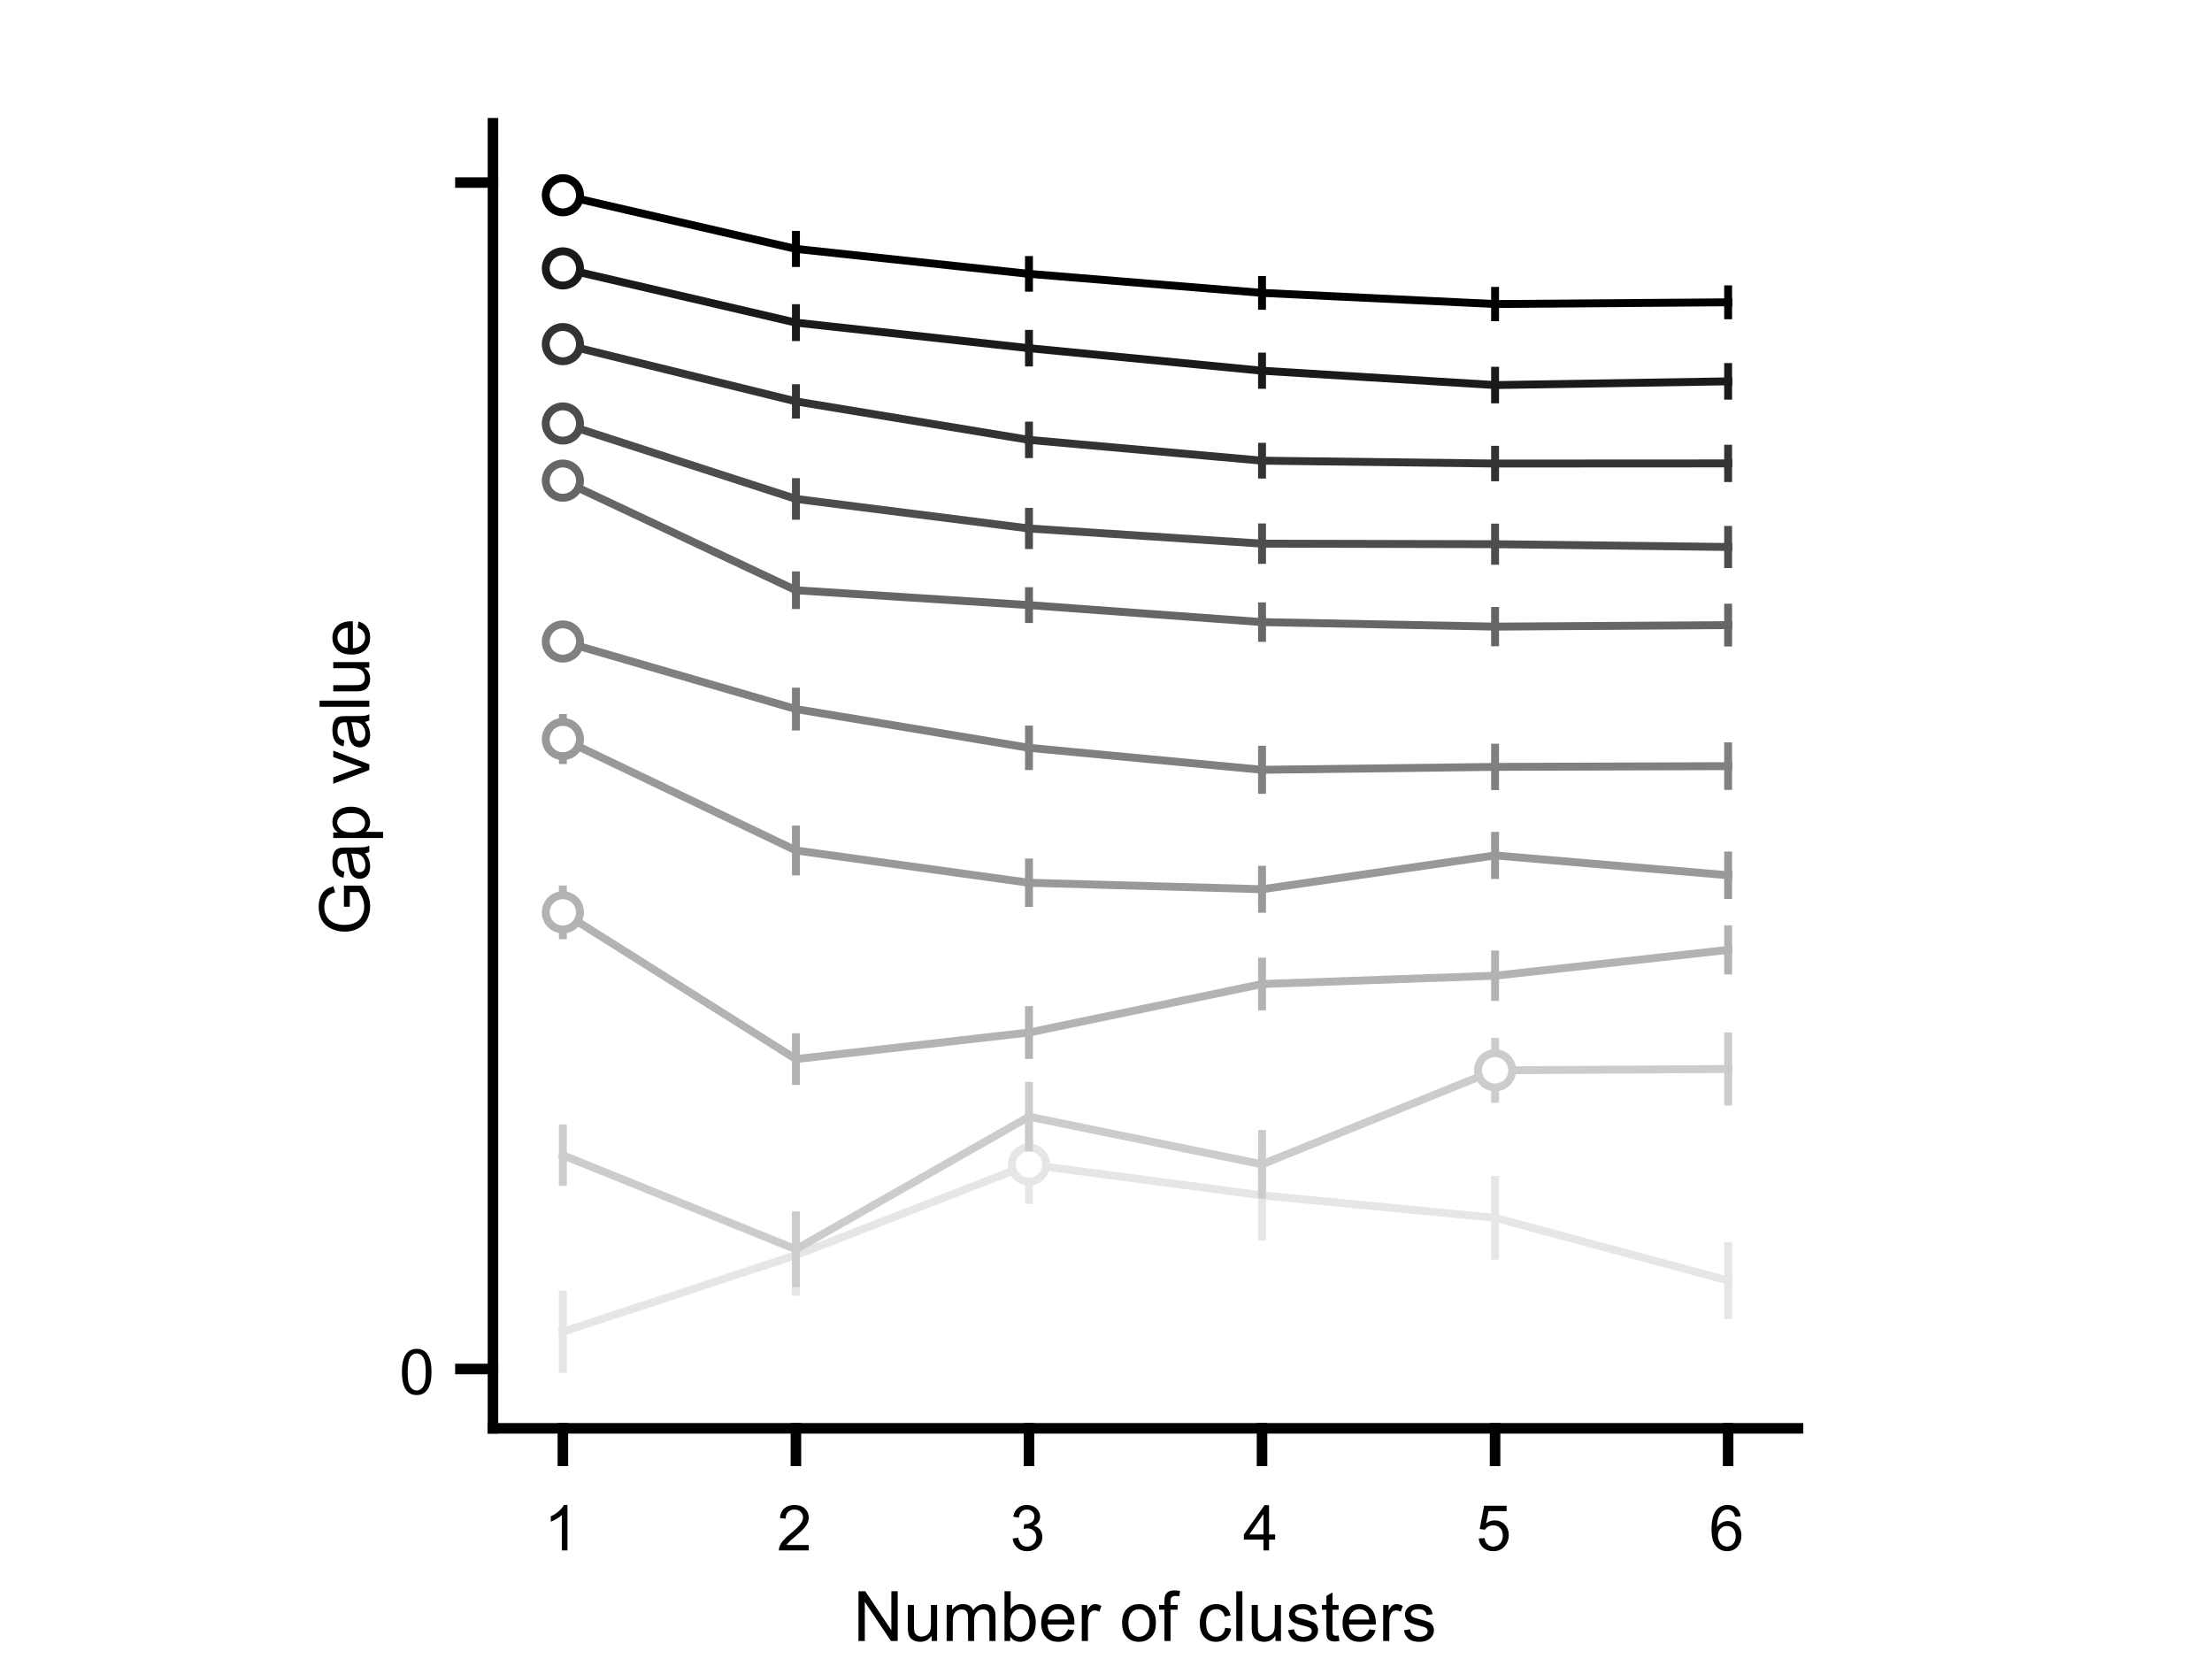 <?xml version="1.0"?>
<!DOCTYPE svg PUBLIC '-//W3C//DTD SVG 1.0//EN'
          'http://www.w3.org/TR/2001/REC-SVG-20010904/DTD/svg10.dtd'>
<svg xmlns:xlink="http://www.w3.org/1999/xlink" style="fill-opacity:1; color-rendering:auto; color-interpolation:auto; text-rendering:auto; stroke:black; stroke-linecap:square; stroke-miterlimit:10; shape-rendering:auto; stroke-opacity:1; fill:black; stroke-dasharray:none; font-weight:normal; stroke-width:1; font-family:'Dialog'; font-style:normal; stroke-linejoin:miter; font-size:12px; stroke-dashoffset:0; image-rendering:auto;" width="700" height="525" xmlns="http://www.w3.org/2000/svg"
><!--Generated by the Batik Graphics2D SVG Generator--><defs id="genericDefs"
  /><g
  ><defs id="defs1"
    ><clipPath clipPathUnits="userSpaceOnUse" id="clipPath1"
      ><path d="M0 0 L700 0 L700 525 L0 525 L0 0 Z"
      /></clipPath
    ></defs
    ><g style="fill:white; stroke:white;"
    ><rect x="0" y="0" width="700" style="clip-path:url(#clipPath1); stroke:none;" height="525"
    /></g
    ><g style="fill:white; text-rendering:optimizeSpeed; color-rendering:optimizeSpeed; image-rendering:optimizeSpeed; shape-rendering:crispEdges; stroke:white; color-interpolation:sRGB;"
    ><rect x="0" width="700" height="525" y="0" style="stroke:none;"
    /></g
    ><g style="stroke-linecap:butt; fill:rgb(230,230,230); text-rendering:geometricPrecision; image-rendering:optimizeQuality; color-rendering:optimizeQuality; stroke-linejoin:round; stroke:rgb(230,230,230); color-interpolation:linearRGB; stroke-width:2.5;"
    ><line y2="433.227" style="fill:none;" x1="178.125" x2="178.125" y1="421.446"
      /><line y2="408.784" style="fill:none;" x1="251.875" x2="251.875" y1="397.213"
      /><line y2="379.752" style="fill:none;" x1="325.625" x2="325.625" y1="368.516"
      /><line y2="391.266" style="fill:none;" x1="399.375" x2="399.375" y1="378.278"
      /><line y2="397.384" style="fill:none;" x1="473.125" x2="473.125" y1="385.389"
      /><line y2="416.204" style="fill:none;" x1="546.875" x2="546.875" y1="405.25"
      /><line y2="409.665" style="fill:none;" x1="178.125" x2="178.125" y1="421.446"
      /><line y2="385.641" style="fill:none;" x1="251.875" x2="251.875" y1="397.213"
      /><line y2="357.279" style="fill:none;" x1="325.625" x2="325.625" y1="368.516"
      /><line y2="365.291" style="fill:none;" x1="399.375" x2="399.375" y1="378.278"
      /><line y2="373.394" style="fill:none;" x1="473.125" x2="473.125" y1="385.389"
      /><line y2="394.295" style="fill:none;" x1="546.875" x2="546.875" y1="405.25"
      /><path d="M178.125 421.446 L251.875 397.213 L325.625 368.516 L399.375 378.278 L473.125 385.389 L546.875 405.25" style="fill:none; fill-rule:evenodd;"
    /></g
    ><g transform="translate(325.625,368.516)" style="fill:white; text-rendering:geometricPrecision; color-rendering:optimizeQuality; image-rendering:optimizeQuality; color-interpolation:linearRGB; stroke:white;"
    ><circle r="5.417" style="stroke:none;" cx="0" cy="0"
    /></g
    ><g transform="translate(325.625,368.516)" style="stroke-linecap:butt; fill:rgb(230,230,230); text-rendering:geometricPrecision; image-rendering:optimizeQuality; color-rendering:optimizeQuality; stroke-linejoin:round; stroke:rgb(230,230,230); color-interpolation:linearRGB; stroke-width:2.5;"
    ><path style="stroke:none;" d="M0 -4.167 C2.301 -4.167 4.167 -2.301 4.167 0 L4.167 0 C4.167 2.301 2.301 4.167 -0 4.167 C-2.301 4.167 -4.167 2.301 -4.167 -0 C-4.167 -2.301 -2.301 -4.167 0 -4.167 ZM0 -6.667 C-3.682 -6.667 -6.667 -3.682 -6.667 -0 C-6.667 3.682 -3.682 6.667 -0 6.667 C3.682 6.667 6.667 3.682 6.667 0 L6.667 0 C6.667 -3.682 3.682 -6.667 0 -6.667 Z"
      /><line transform="translate(-325.625,-368.516)" x1="178.125" x2="178.125" y1="365.586" style="fill:none; stroke:rgb(204,204,204);" y2="374.052"
      /><line transform="translate(-325.625,-368.516)" x1="251.875" x2="251.875" y1="395.342" style="fill:none; stroke:rgb(204,204,204);" y2="406.077"
      /><line transform="translate(-325.625,-368.516)" x1="325.625" x2="325.625" y1="353.382" style="fill:none; stroke:rgb(204,204,204);" y2="363.13"
      /><line transform="translate(-325.625,-368.516)" x1="399.375" x2="399.375" y1="368.456" style="fill:none; stroke:rgb(204,204,204);" y2="378.075"
      /><line transform="translate(-325.625,-368.516)" x1="473.125" x2="473.125" y1="338.707" style="fill:none; stroke:rgb(204,204,204);" y2="347.723"
      /><line transform="translate(-325.625,-368.516)" x1="546.875" x2="546.875" y1="338.288" style="fill:none; stroke:rgb(204,204,204);" y2="348.605"
      /><line transform="translate(-325.625,-368.516)" x1="178.125" x2="178.125" y1="365.586" style="fill:none; stroke:rgb(204,204,204);" y2="357.119"
      /><line transform="translate(-325.625,-368.516)" x1="251.875" x2="251.875" y1="395.342" style="fill:none; stroke:rgb(204,204,204);" y2="384.607"
      /><line transform="translate(-325.625,-368.516)" x1="325.625" x2="325.625" y1="353.382" style="fill:none; stroke:rgb(204,204,204);" y2="343.633"
      /><line transform="translate(-325.625,-368.516)" x1="399.375" x2="399.375" y1="368.456" style="fill:none; stroke:rgb(204,204,204);" y2="358.836"
      /><line transform="translate(-325.625,-368.516)" x1="473.125" x2="473.125" y1="338.707" style="fill:none; stroke:rgb(204,204,204);" y2="329.691"
      /><line transform="translate(-325.625,-368.516)" x1="546.875" x2="546.875" y1="338.288" style="fill:none; stroke:rgb(204,204,204);" y2="327.971"
      /><path d="M178.125 365.586 L251.875 395.342 L325.625 353.382 L399.375 368.456 L473.125 338.707 L546.875 338.288" style="fill:none; fill-rule:evenodd; stroke:rgb(204,204,204);" transform="translate(-325.625,-368.516)"
    /></g
    ><g transform="translate(473.125,338.707)" style="fill:white; text-rendering:geometricPrecision; color-rendering:optimizeQuality; image-rendering:optimizeQuality; color-interpolation:linearRGB; stroke:white;"
    ><circle r="5.417" style="stroke:none;" cx="0" cy="0"
    /></g
    ><g transform="translate(473.125,338.707)" style="stroke-linecap:butt; fill:rgb(204,204,204); text-rendering:geometricPrecision; image-rendering:optimizeQuality; color-rendering:optimizeQuality; stroke-linejoin:round; stroke:rgb(204,204,204); color-interpolation:linearRGB; stroke-width:2.5;"
    ><path style="stroke:none;" d="M0 -4.167 C2.301 -4.167 4.167 -2.301 4.167 0 L4.167 0 C4.167 2.301 2.301 4.167 -0 4.167 C-2.301 4.167 -4.167 2.301 -4.167 -0 C-4.167 -2.301 -2.301 -4.167 0 -4.167 ZM0 -6.667 C-3.682 -6.667 -6.667 -3.682 -6.667 -0 C-6.667 3.682 -3.682 6.667 -0 6.667 C3.682 6.667 6.667 3.682 6.667 0 L6.667 0 C6.667 -3.682 3.682 -6.667 0 -6.667 Z"
      /><line transform="translate(-473.125,-338.707)" x1="178.125" x2="178.125" y1="288.717" style="fill:none; stroke:rgb(179,179,179);" y2="295.961"
      /><line transform="translate(-473.125,-338.707)" x1="251.875" x2="251.875" y1="335.155" style="fill:none; stroke:rgb(179,179,179);" y2="342.072"
      /><line transform="translate(-473.125,-338.707)" x1="325.625" x2="325.625" y1="326.748" style="fill:none; stroke:rgb(179,179,179);" y2="333.846"
      /><line transform="translate(-473.125,-338.707)" x1="399.375" x2="399.375" y1="311.407" style="fill:none; stroke:rgb(179,179,179);" y2="318.486"
      /><line transform="translate(-473.125,-338.707)" x1="473.125" x2="473.125" y1="308.77" style="fill:none; stroke:rgb(179,179,179);" y2="315.492"
      /><line transform="translate(-473.125,-338.707)" x1="546.875" x2="546.875" y1="300.594" style="fill:none; stroke:rgb(179,179,179);" y2="307.114"
      /><line transform="translate(-473.125,-338.707)" x1="178.125" x2="178.125" y1="288.717" style="fill:none; stroke:rgb(179,179,179);" y2="281.473"
      /><line transform="translate(-473.125,-338.707)" x1="251.875" x2="251.875" y1="335.155" style="fill:none; stroke:rgb(179,179,179);" y2="328.237"
      /><line transform="translate(-473.125,-338.707)" x1="325.625" x2="325.625" y1="326.748" style="fill:none; stroke:rgb(179,179,179);" y2="319.651"
      /><line transform="translate(-473.125,-338.707)" x1="399.375" x2="399.375" y1="311.407" style="fill:none; stroke:rgb(179,179,179);" y2="304.327"
      /><line transform="translate(-473.125,-338.707)" x1="473.125" x2="473.125" y1="308.77" style="fill:none; stroke:rgb(179,179,179);" y2="302.048"
      /><line transform="translate(-473.125,-338.707)" x1="546.875" x2="546.875" y1="300.594" style="fill:none; stroke:rgb(179,179,179);" y2="294.074"
      /><path d="M178.125 288.717 L251.875 335.155 L325.625 326.748 L399.375 311.407 L473.125 308.77 L546.875 300.594" style="fill:none; fill-rule:evenodd; stroke:rgb(179,179,179);" transform="translate(-473.125,-338.707)"
    /></g
    ><g transform="translate(178.125,288.717)" style="fill:white; text-rendering:geometricPrecision; color-rendering:optimizeQuality; image-rendering:optimizeQuality; color-interpolation:linearRGB; stroke:white;"
    ><circle r="5.417" style="stroke:none;" cx="0" cy="0"
    /></g
    ><g transform="translate(178.125,288.717)" style="stroke-linecap:butt; fill:rgb(179,179,179); text-rendering:geometricPrecision; image-rendering:optimizeQuality; color-rendering:optimizeQuality; stroke-linejoin:round; stroke:rgb(179,179,179); color-interpolation:linearRGB; stroke-width:2.5;"
    ><path style="stroke:none;" d="M0 -4.167 C2.301 -4.167 4.167 -2.301 4.167 0 L4.167 0 C4.167 2.301 2.301 4.167 -0 4.167 C-2.301 4.167 -4.167 2.301 -4.167 -0 C-4.167 -2.301 -2.301 -4.167 0 -4.167 ZM0 -6.667 C-3.682 -6.667 -6.667 -3.682 -6.667 -0 C-6.667 3.682 -3.682 6.667 -0 6.667 C3.682 6.667 6.667 3.682 6.667 0 L6.667 0 C6.667 -3.682 3.682 -6.667 0 -6.667 Z"
      /><line transform="translate(-178.125,-288.717)" x1="178.125" x2="178.125" y1="233.876" style="fill:none; stroke:rgb(153,153,153);" y2="240.538"
      /><line transform="translate(-178.125,-288.717)" x1="251.875" x2="251.875" y1="269.132" style="fill:none; stroke:rgb(153,153,153);" y2="275.772"
      /><line transform="translate(-178.125,-288.717)" x1="325.625" x2="325.625" y1="279.351" style="fill:none; stroke:rgb(153,153,153);" y2="285.752"
      /><line transform="translate(-178.125,-288.717)" x1="399.375" x2="399.375" y1="281.404" style="fill:none; stroke:rgb(153,153,153);" y2="287.592"
      /><line transform="translate(-178.125,-288.717)" x1="473.125" x2="473.125" y1="270.703" style="fill:none; stroke:rgb(153,153,153);" y2="276.904"
      /><line transform="translate(-178.125,-288.717)" x1="546.875" x2="546.875" y1="276.976" style="fill:none; stroke:rgb(153,153,153);" y2="283.223"
      /><line transform="translate(-178.125,-288.717)" x1="178.125" x2="178.125" y1="233.876" style="fill:none; stroke:rgb(153,153,153);" y2="227.214"
      /><line transform="translate(-178.125,-288.717)" x1="251.875" x2="251.875" y1="269.132" style="fill:none; stroke:rgb(153,153,153);" y2="262.492"
      /><line transform="translate(-178.125,-288.717)" x1="325.625" x2="325.625" y1="279.351" style="fill:none; stroke:rgb(153,153,153);" y2="272.95"
      /><line transform="translate(-178.125,-288.717)" x1="399.375" x2="399.375" y1="281.404" style="fill:none; stroke:rgb(153,153,153);" y2="275.216"
      /><line transform="translate(-178.125,-288.717)" x1="473.125" x2="473.125" y1="270.703" style="fill:none; stroke:rgb(153,153,153);" y2="264.501"
      /><line transform="translate(-178.125,-288.717)" x1="546.875" x2="546.875" y1="276.976" style="fill:none; stroke:rgb(153,153,153);" y2="270.728"
      /><path d="M178.125 233.876 L251.875 269.132 L325.625 279.351 L399.375 281.404 L473.125 270.703 L546.875 276.976" style="fill:none; fill-rule:evenodd; stroke:rgb(153,153,153);" transform="translate(-178.125,-288.717)"
    /></g
    ><g transform="translate(178.125,233.876)" style="fill:white; text-rendering:geometricPrecision; color-rendering:optimizeQuality; image-rendering:optimizeQuality; color-interpolation:linearRGB; stroke:white;"
    ><circle r="5.417" style="stroke:none;" cx="0" cy="0"
    /></g
    ><g transform="translate(178.125,233.876)" style="stroke-linecap:butt; fill:rgb(153,153,153); text-rendering:geometricPrecision; image-rendering:optimizeQuality; color-rendering:optimizeQuality; stroke-linejoin:round; stroke:rgb(153,153,153); color-interpolation:linearRGB; stroke-width:2.5;"
    ><path style="stroke:none;" d="M0 -4.167 C2.301 -4.167 4.167 -2.301 4.167 0 L4.167 0 C4.167 2.301 2.301 4.167 -0 4.167 C-2.301 4.167 -4.167 2.301 -4.167 -0 C-4.167 -2.301 -2.301 -4.167 0 -4.167 ZM0 -6.667 C-3.682 -6.667 -6.667 -3.682 -6.667 -0 C-6.667 3.682 -3.682 6.667 -0 6.667 C3.682 6.667 6.667 3.682 6.667 0 L6.667 0 C6.667 -3.682 3.682 -6.667 0 -6.667 Z"
      /><line transform="translate(-178.125,-233.876)" x1="178.125" x2="178.125" y1="203.002" style="fill:none; stroke:gray;" y2="208.189"
      /><line transform="translate(-178.125,-233.876)" x1="251.875" x2="251.875" y1="224.393" style="fill:none; stroke:gray;" y2="229.927"
      /><line transform="translate(-178.125,-233.876)" x1="325.625" x2="325.625" y1="236.656" style="fill:none; stroke:gray;" y2="242.435"
      /><line transform="translate(-178.125,-233.876)" x1="399.375" x2="399.375" y1="243.605" style="fill:none; stroke:gray;" y2="249.959"
      /><line transform="translate(-178.125,-233.876)" x1="473.125" x2="473.125" y1="242.687" style="fill:none; stroke:gray;" y2="248.774"
      /><line transform="translate(-178.125,-233.876)" x1="546.875" x2="546.875" y1="242.448" style="fill:none; stroke:gray;" y2="248.72"
      /><line transform="translate(-178.125,-233.876)" x1="178.125" x2="178.125" y1="203.002" style="fill:none; stroke:gray;" y2="197.815"
      /><line transform="translate(-178.125,-233.876)" x1="251.875" x2="251.875" y1="224.393" style="fill:none; stroke:gray;" y2="218.859"
      /><line transform="translate(-178.125,-233.876)" x1="325.625" x2="325.625" y1="236.656" style="fill:none; stroke:gray;" y2="230.877"
      /><line transform="translate(-178.125,-233.876)" x1="399.375" x2="399.375" y1="243.605" style="fill:none; stroke:gray;" y2="237.25"
      /><line transform="translate(-178.125,-233.876)" x1="473.125" x2="473.125" y1="242.687" style="fill:none; stroke:gray;" y2="236.599"
      /><line transform="translate(-178.125,-233.876)" x1="546.875" x2="546.875" y1="242.448" style="fill:none; stroke:gray;" y2="236.176"
      /><path d="M178.125 203.002 L251.875 224.393 L325.625 236.656 L399.375 243.605 L473.125 242.687 L546.875 242.448" style="fill:none; fill-rule:evenodd; stroke:gray;" transform="translate(-178.125,-233.876)"
    /></g
    ><g transform="translate(178.125,203.002)" style="fill:white; text-rendering:geometricPrecision; color-rendering:optimizeQuality; image-rendering:optimizeQuality; color-interpolation:linearRGB; stroke:white;"
    ><circle r="5.417" style="stroke:none;" cx="0" cy="0"
    /></g
    ><g transform="translate(178.125,203.002)" style="stroke-linecap:butt; fill:gray; text-rendering:geometricPrecision; image-rendering:optimizeQuality; color-rendering:optimizeQuality; stroke-linejoin:round; stroke:gray; color-interpolation:linearRGB; stroke-width:2.5;"
    ><path style="stroke:none;" d="M0 -4.167 C2.301 -4.167 4.167 -2.301 4.167 0 L4.167 0 C4.167 2.301 2.301 4.167 -0 4.167 C-2.301 4.167 -4.167 2.301 -4.167 -0 C-4.167 -2.301 -2.301 -4.167 0 -4.167 ZM0 -6.667 C-3.682 -6.667 -6.667 -3.682 -6.667 -0 C-6.667 3.682 -3.682 6.667 -0 6.667 C3.682 6.667 6.667 3.682 6.667 0 L6.667 0 C6.667 -3.682 3.682 -6.667 0 -6.667 Z"
      /><line transform="translate(-178.125,-203.002)" x1="178.125" x2="178.125" y1="152.095" style="fill:none; stroke:rgb(102,102,102);" y2="157.109"
      /><line transform="translate(-178.125,-203.002)" x1="251.875" x2="251.875" y1="186.786" style="fill:none; stroke:rgb(102,102,102);" y2="191.491"
      /><line transform="translate(-178.125,-203.002)" x1="325.625" x2="325.625" y1="191.492" style="fill:none; stroke:rgb(102,102,102);" y2="195.906"
      /><line transform="translate(-178.125,-203.002)" x1="399.375" x2="399.375" y1="196.869" style="fill:none; stroke:rgb(102,102,102);" y2="201.862"
      /><line transform="translate(-178.125,-203.002)" x1="473.125" x2="473.125" y1="198.296" style="fill:none; stroke:rgb(102,102,102);" y2="203.259"
      /><line transform="translate(-178.125,-203.002)" x1="546.875" x2="546.875" y1="197.815" style="fill:none; stroke:rgb(102,102,102);" y2="203.346"
      /><line transform="translate(-178.125,-203.002)" x1="178.125" x2="178.125" y1="152.095" style="fill:none; stroke:rgb(102,102,102);" y2="147.081"
      /><line transform="translate(-178.125,-203.002)" x1="251.875" x2="251.875" y1="186.786" style="fill:none; stroke:rgb(102,102,102);" y2="182.081"
      /><line transform="translate(-178.125,-203.002)" x1="325.625" x2="325.625" y1="191.492" style="fill:none; stroke:rgb(102,102,102);" y2="187.077"
      /><line transform="translate(-178.125,-203.002)" x1="399.375" x2="399.375" y1="196.869" style="fill:none; stroke:rgb(102,102,102);" y2="191.877"
      /><line transform="translate(-178.125,-203.002)" x1="473.125" x2="473.125" y1="198.296" style="fill:none; stroke:rgb(102,102,102);" y2="193.333"
      /><line transform="translate(-178.125,-203.002)" x1="546.875" x2="546.875" y1="197.815" style="fill:none; stroke:rgb(102,102,102);" y2="192.284"
      /><path d="M178.125 152.095 L251.875 186.786 L325.625 191.492 L399.375 196.869 L473.125 198.296 L546.875 197.815" style="fill:none; fill-rule:evenodd; stroke:rgb(102,102,102);" transform="translate(-178.125,-203.002)"
    /></g
    ><g transform="translate(178.125,152.095)" style="fill:white; text-rendering:geometricPrecision; color-rendering:optimizeQuality; image-rendering:optimizeQuality; color-interpolation:linearRGB; stroke:white;"
    ><circle r="5.417" style="stroke:none;" cx="0" cy="0"
    /></g
    ><g transform="translate(178.125,152.095)" style="stroke-linecap:butt; fill:rgb(102,102,102); text-rendering:geometricPrecision; image-rendering:optimizeQuality; color-rendering:optimizeQuality; stroke-linejoin:round; stroke:rgb(102,102,102); color-interpolation:linearRGB; stroke-width:2.5;"
    ><path style="stroke:none;" d="M0 -4.167 C2.301 -4.167 4.167 -2.301 4.167 0 L4.167 0 C4.167 2.301 2.301 4.167 -0 4.167 C-2.301 4.167 -4.167 2.301 -4.167 -0 C-4.167 -2.301 -2.301 -4.167 0 -4.167 ZM0 -6.667 C-3.682 -6.667 -6.667 -3.682 -6.667 -0 C-6.667 3.682 -3.682 6.667 -0 6.667 C3.682 6.667 6.667 3.682 6.667 0 L6.667 0 C6.667 -3.682 3.682 -6.667 0 -6.667 Z"
      /><line transform="translate(-178.125,-152.095)" x1="178.125" x2="178.125" y1="134.015" style="fill:none; stroke:rgb(77,77,77);" y2="139.127"
      /><line transform="translate(-178.125,-152.095)" x1="251.875" x2="251.875" y1="157.887" style="fill:none; stroke:rgb(77,77,77);" y2="163.216"
      /><line transform="translate(-178.125,-152.095)" x1="325.625" x2="325.625" y1="167.238" style="fill:none; stroke:rgb(77,77,77);" y2="172.5"
      /><line transform="translate(-178.125,-152.095)" x1="399.375" x2="399.375" y1="172.041" style="fill:none; stroke:rgb(77,77,77);" y2="177.189"
      /><line transform="translate(-178.125,-152.095)" x1="473.125" x2="473.125" y1="172.211" style="fill:none; stroke:rgb(77,77,77);" y2="177.469"
      /><line transform="translate(-178.125,-152.095)" x1="546.875" x2="546.875" y1="173.098" style="fill:none; stroke:rgb(77,77,77);" y2="178.506"
      /><line transform="translate(-178.125,-152.095)" x1="178.125" x2="178.125" y1="134.015" style="fill:none; stroke:rgb(77,77,77);" y2="128.902"
      /><line transform="translate(-178.125,-152.095)" x1="251.875" x2="251.875" y1="157.887" style="fill:none; stroke:rgb(77,77,77);" y2="152.557"
      /><line transform="translate(-178.125,-152.095)" x1="325.625" x2="325.625" y1="167.238" style="fill:none; stroke:rgb(77,77,77);" y2="161.976"
      /><line transform="translate(-178.125,-152.095)" x1="399.375" x2="399.375" y1="172.041" style="fill:none; stroke:rgb(77,77,77);" y2="166.893"
      /><line transform="translate(-178.125,-152.095)" x1="473.125" x2="473.125" y1="172.211" style="fill:none; stroke:rgb(77,77,77);" y2="166.954"
      /><line transform="translate(-178.125,-152.095)" x1="546.875" x2="546.875" y1="173.098" style="fill:none; stroke:rgb(77,77,77);" y2="167.69"
      /><path d="M178.125 134.015 L251.875 157.887 L325.625 167.238 L399.375 172.041 L473.125 172.211 L546.875 173.098" style="fill:none; fill-rule:evenodd; stroke:rgb(77,77,77);" transform="translate(-178.125,-152.095)"
    /></g
    ><g transform="translate(178.125,134.015)" style="fill:white; text-rendering:geometricPrecision; color-rendering:optimizeQuality; image-rendering:optimizeQuality; color-interpolation:linearRGB; stroke:white;"
    ><circle r="5.417" style="stroke:none;" cx="0" cy="0"
    /></g
    ><g transform="translate(178.125,134.015)" style="stroke-linecap:butt; fill:rgb(77,77,77); text-rendering:geometricPrecision; image-rendering:optimizeQuality; color-rendering:optimizeQuality; stroke-linejoin:round; stroke:rgb(77,77,77); color-interpolation:linearRGB; stroke-width:2.5;"
    ><path style="stroke:none;" d="M0 -4.167 C2.301 -4.167 4.167 -2.301 4.167 0 L4.167 0 C4.167 2.301 2.301 4.167 -0 4.167 C-2.301 4.167 -4.167 2.301 -4.167 -0 C-4.167 -2.301 -2.301 -4.167 0 -4.167 ZM0 -6.667 C-3.682 -6.667 -6.667 -3.682 -6.667 -0 C-6.667 3.682 -3.682 6.667 -0 6.667 C3.682 6.667 6.667 3.682 6.667 0 L6.667 0 C6.667 -3.682 3.682 -6.667 0 -6.667 Z"
      /><line transform="translate(-178.125,-134.015)" x1="178.125" x2="178.125" y1="108.897" style="fill:none; stroke:rgb(51,51,51);" y2="113.18"
      /><line transform="translate(-178.125,-134.015)" x1="251.875" x2="251.875" y1="127.023" style="fill:none; stroke:rgb(51,51,51);" y2="131.21"
      /><line transform="translate(-178.125,-134.015)" x1="325.625" x2="325.625" y1="139.2" style="fill:none; stroke:rgb(51,51,51);" y2="143.722"
      /><line transform="translate(-178.125,-134.015)" x1="399.375" x2="399.375" y1="145.782" style="fill:none; stroke:rgb(51,51,51);" y2="150.184"
      /><line transform="translate(-178.125,-134.015)" x1="473.125" x2="473.125" y1="146.688" style="fill:none; stroke:rgb(51,51,51);" y2="151.047"
      /><line transform="translate(-178.125,-134.015)" x1="546.875" x2="546.875" y1="146.649" style="fill:none; stroke:rgb(51,51,51);" y2="151.301"
      /><line transform="translate(-178.125,-134.015)" x1="178.125" x2="178.125" y1="108.897" style="fill:none; stroke:rgb(51,51,51);" y2="104.615"
      /><line transform="translate(-178.125,-134.015)" x1="251.875" x2="251.875" y1="127.023" style="fill:none; stroke:rgb(51,51,51);" y2="122.837"
      /><line transform="translate(-178.125,-134.015)" x1="325.625" x2="325.625" y1="139.2" style="fill:none; stroke:rgb(51,51,51);" y2="134.677"
      /><line transform="translate(-178.125,-134.015)" x1="399.375" x2="399.375" y1="145.782" style="fill:none; stroke:rgb(51,51,51);" y2="141.38"
      /><line transform="translate(-178.125,-134.015)" x1="473.125" x2="473.125" y1="146.688" style="fill:none; stroke:rgb(51,51,51);" y2="142.328"
      /><line transform="translate(-178.125,-134.015)" x1="546.875" x2="546.875" y1="146.649" style="fill:none; stroke:rgb(51,51,51);" y2="141.997"
      /><path d="M178.125 108.897 L251.875 127.023 L325.625 139.2 L399.375 145.782 L473.125 146.688 L546.875 146.649" style="fill:none; fill-rule:evenodd; stroke:rgb(51,51,51);" transform="translate(-178.125,-134.015)"
    /></g
    ><g transform="translate(178.125,108.897)" style="fill:white; text-rendering:geometricPrecision; color-rendering:optimizeQuality; image-rendering:optimizeQuality; color-interpolation:linearRGB; stroke:white;"
    ><circle r="5.417" style="stroke:none;" cx="0" cy="0"
    /></g
    ><g transform="translate(178.125,108.897)" style="stroke-linecap:butt; fill:rgb(51,51,51); text-rendering:geometricPrecision; image-rendering:optimizeQuality; color-rendering:optimizeQuality; stroke-linejoin:round; stroke:rgb(51,51,51); color-interpolation:linearRGB; stroke-width:2.5;"
    ><path style="stroke:none;" d="M0 -4.167 C2.301 -4.167 4.167 -2.301 4.167 0 L4.167 0 C4.167 2.301 2.301 4.167 -0 4.167 C-2.301 4.167 -4.167 2.301 -4.167 -0 C-4.167 -2.301 -2.301 -4.167 0 -4.167 ZM0 -6.667 C-3.682 -6.667 -6.667 -3.682 -6.667 -0 C-6.667 3.682 -3.682 6.667 -0 6.667 C3.682 6.667 6.667 3.682 6.667 0 L6.667 0 C6.667 -3.682 3.682 -6.667 0 -6.667 Z"
      /><line transform="translate(-178.125,-108.897)" x1="178.125" x2="178.125" y1="84.934" style="fill:none; stroke:rgb(26,26,26);" y2="89.109"
      /><line transform="translate(-178.125,-108.897)" x1="251.875" x2="251.875" y1="102.101" style="fill:none; stroke:rgb(26,26,26);" y2="106.684"
      /><line transform="translate(-178.125,-108.897)" x1="325.625" x2="325.625" y1="110.185" style="fill:none; stroke:rgb(26,26,26);" y2="114.714"
      /><line transform="translate(-178.125,-108.897)" x1="399.375" x2="399.375" y1="117.317" style="fill:none; stroke:rgb(26,26,26);" y2="121.788"
      /><line transform="translate(-178.125,-108.897)" x1="473.125" x2="473.125" y1="121.859" style="fill:none; stroke:rgb(26,26,26);" y2="126.389"
      /><line transform="translate(-178.125,-108.897)" x1="546.875" x2="546.875" y1="120.677" style="fill:none; stroke:rgb(26,26,26);" y2="125.21"
      /><line transform="translate(-178.125,-108.897)" x1="178.125" x2="178.125" y1="84.934" style="fill:none; stroke:rgb(26,26,26);" y2="80.759"
      /><line transform="translate(-178.125,-108.897)" x1="251.875" x2="251.875" y1="102.101" style="fill:none; stroke:rgb(26,26,26);" y2="97.517"
      /><line transform="translate(-178.125,-108.897)" x1="325.625" x2="325.625" y1="110.185" style="fill:none; stroke:rgb(26,26,26);" y2="105.656"
      /><line transform="translate(-178.125,-108.897)" x1="399.375" x2="399.375" y1="117.317" style="fill:none; stroke:rgb(26,26,26);" y2="112.846"
      /><line transform="translate(-178.125,-108.897)" x1="473.125" x2="473.125" y1="121.859" style="fill:none; stroke:rgb(26,26,26);" y2="117.328"
      /><line transform="translate(-178.125,-108.897)" x1="546.875" x2="546.875" y1="120.677" style="fill:none; stroke:rgb(26,26,26);" y2="116.144"
      /><path d="M178.125 84.934 L251.875 102.101 L325.625 110.185 L399.375 117.317 L473.125 121.859 L546.875 120.677" style="fill:none; fill-rule:evenodd; stroke:rgb(26,26,26);" transform="translate(-178.125,-108.897)"
    /></g
    ><g transform="translate(178.125,84.934)" style="fill:white; text-rendering:geometricPrecision; color-rendering:optimizeQuality; image-rendering:optimizeQuality; color-interpolation:linearRGB; stroke:white;"
    ><circle r="5.417" style="stroke:none;" cx="0" cy="0"
    /></g
    ><g transform="translate(178.125,84.934)" style="stroke-linecap:butt; fill:rgb(26,26,26); text-rendering:geometricPrecision; image-rendering:optimizeQuality; color-rendering:optimizeQuality; stroke-linejoin:round; stroke:rgb(26,26,26); color-interpolation:linearRGB; stroke-width:2.5;"
    ><path style="stroke:none;" d="M0 -4.167 C2.301 -4.167 4.167 -2.301 4.167 0 L4.167 0 C4.167 2.301 2.301 4.167 -0 4.167 C-2.301 4.167 -4.167 2.301 -4.167 -0 C-4.167 -2.301 -2.301 -4.167 0 -4.167 ZM0 -6.667 C-3.682 -6.667 -6.667 -3.682 -6.667 -0 C-6.667 3.682 -3.682 6.667 -0 6.667 C3.682 6.667 6.667 3.682 6.667 0 L6.667 0 C6.667 -3.682 3.682 -6.667 0 -6.667 Z"
      /><line transform="translate(-178.125,-84.934)" x1="178.125" x2="178.125" y1="61.784" style="fill:none; stroke:black;" y2="65.796"
      /><line transform="translate(-178.125,-84.934)" x1="251.875" x2="251.875" y1="78.769" style="fill:none; stroke:black;" y2="83.227"
      /><line transform="translate(-178.125,-84.934)" x1="325.625" x2="325.625" y1="86.664" style="fill:none; stroke:black;" y2="91.049"
      /><line transform="translate(-178.125,-84.934)" x1="399.375" x2="399.375" y1="92.684" style="fill:none; stroke:black;" y2="96.777"
      /><line transform="translate(-178.125,-84.934)" x1="473.125" x2="473.125" y1="96.212" style="fill:none; stroke:black;" y2="100.383"
      /><line transform="translate(-178.125,-84.934)" x1="546.875" x2="546.875" y1="95.665" style="fill:none; stroke:black;" y2="99.768"
      /><line transform="translate(-178.125,-84.934)" x1="178.125" x2="178.125" y1="61.784" style="fill:none; stroke:black;" y2="57.773"
      /><line transform="translate(-178.125,-84.934)" x1="251.875" x2="251.875" y1="78.769" style="fill:none; stroke:black;" y2="74.311"
      /><line transform="translate(-178.125,-84.934)" x1="325.625" x2="325.625" y1="86.664" style="fill:none; stroke:black;" y2="82.278"
      /><line transform="translate(-178.125,-84.934)" x1="399.375" x2="399.375" y1="92.684" style="fill:none; stroke:black;" y2="88.591"
      /><line transform="translate(-178.125,-84.934)" x1="473.125" x2="473.125" y1="96.212" style="fill:none; stroke:black;" y2="92.04"
      /><line transform="translate(-178.125,-84.934)" x1="546.875" x2="546.875" y1="95.665" style="fill:none; stroke:black;" y2="91.562"
      /><path d="M178.125 61.784 L251.875 78.769 L325.625 86.664 L399.375 92.684 L473.125 96.212 L546.875 95.665" style="fill:none; fill-rule:evenodd; stroke:black;" transform="translate(-178.125,-84.934)"
    /></g
    ><g transform="translate(178.125,61.784)" style="fill:white; text-rendering:geometricPrecision; color-rendering:optimizeQuality; image-rendering:optimizeQuality; color-interpolation:linearRGB; stroke:white;"
    ><circle r="5.417" style="stroke:none;" cx="0" cy="0"
    /></g
    ><g transform="translate(178.125,61.784)" style="stroke-linecap:butt; text-rendering:geometricPrecision; color-rendering:optimizeQuality; image-rendering:optimizeQuality; stroke-linejoin:round; color-interpolation:linearRGB; stroke-width:2.5;"
    ><path style="stroke:none;" d="M0 -4.167 C2.301 -4.167 4.167 -2.301 4.167 0 L4.167 0 C4.167 2.301 2.301 4.167 -0 4.167 C-2.301 4.167 -4.167 2.301 -4.167 -0 C-4.167 -2.301 -2.301 -4.167 0 -4.167 ZM0 -6.667 C-3.682 -6.667 -6.667 -3.682 -6.667 -0 C-6.667 3.682 -3.682 6.667 -0 6.667 C3.682 6.667 6.667 3.682 6.667 0 L6.667 0 C6.667 -3.682 3.682 -6.667 0 -6.667 Z"
      /><line transform="translate(-178.125,-61.784)" x1="156" x2="569" y1="452" style="stroke-linecap:square; fill:none; stroke-width:3.333;" y2="452"
      /><line transform="translate(-178.125,-61.784)" x1="178.125" x2="178.125" y1="452" style="stroke-linecap:square; fill:none; stroke-width:3.333;" y2="462.3"
      /><line transform="translate(-178.125,-61.784)" x1="251.875" x2="251.875" y1="452" style="stroke-linecap:square; fill:none; stroke-width:3.333;" y2="462.3"
      /><line transform="translate(-178.125,-61.784)" x1="325.625" x2="325.625" y1="452" style="stroke-linecap:square; fill:none; stroke-width:3.333;" y2="462.3"
      /><line transform="translate(-178.125,-61.784)" x1="399.375" x2="399.375" y1="452" style="stroke-linecap:square; fill:none; stroke-width:3.333;" y2="462.3"
      /><line transform="translate(-178.125,-61.784)" x1="473.125" x2="473.125" y1="452" style="stroke-linecap:square; fill:none; stroke-width:3.333;" y2="462.3"
      /><line transform="translate(-178.125,-61.784)" x1="546.875" x2="546.875" y1="452" style="stroke-linecap:square; fill:none; stroke-width:3.333;" y2="462.3"
    /></g
    ><g transform="translate(178.125,469.633)" style="font-size:20px; text-rendering:geometricPrecision; color-rendering:optimizeQuality; image-rendering:optimizeQuality; font-family:'SansSerif'; color-interpolation:linearRGB;"
    ><path style="stroke:none;" d="M1.453 21 L-0.312 21 L-0.312 9.797 Q-0.938 10.406 -1.969 11.008 Q-3 11.609 -3.828 11.922 L-3.828 10.219 Q-2.344 9.531 -1.242 8.539 Q-0.141 7.547 0.312 6.625 L1.453 6.625 L1.453 21 Z"
    /></g
    ><g transform="translate(251.875,469.633)" style="font-size:20px; text-rendering:geometricPrecision; color-rendering:optimizeQuality; image-rendering:optimizeQuality; font-family:'SansSerif'; color-interpolation:linearRGB;"
    ><path style="stroke:none;" d="M4.062 19.312 L4.062 21 L-5.391 21 Q-5.406 20.359 -5.188 19.781 Q-4.828 18.812 -4.031 17.875 Q-3.234 16.938 -1.734 15.703 Q0.609 13.797 1.43 12.68 Q2.25 11.562 2.25 10.562 Q2.25 9.516 1.5 8.797 Q0.75 8.078 -0.453 8.078 Q-1.719 8.078 -2.484 8.844 Q-3.25 9.609 -3.25 10.953 L-5.062 10.766 Q-4.875 8.75 -3.664 7.688 Q-2.453 6.625 -0.406 6.625 Q1.641 6.625 2.844 7.766 Q4.047 8.906 4.047 10.594 Q4.047 11.453 3.695 12.289 Q3.344 13.125 2.531 14.039 Q1.719 14.953 -0.172 16.562 Q-1.766 17.891 -2.211 18.359 Q-2.656 18.828 -2.953 19.312 L4.062 19.312 Z"
    /></g
    ><g transform="translate(325.625,469.633)" style="font-size:20px; text-rendering:geometricPrecision; color-rendering:optimizeQuality; image-rendering:optimizeQuality; font-family:'SansSerif'; color-interpolation:linearRGB;"
    ><path style="stroke:none;" d="M-5.156 17.219 L-3.406 16.984 Q-3.094 18.484 -2.367 19.141 Q-1.641 19.797 -0.594 19.797 Q0.641 19.797 1.492 18.938 Q2.344 18.078 2.344 16.812 Q2.344 15.594 1.555 14.812 Q0.766 14.031 -0.453 14.031 Q-0.953 14.031 -1.688 14.219 L-1.5 12.672 Q-1.328 12.703 -1.219 12.703 Q-0.094 12.703 0.805 12.117 Q1.703 11.531 1.703 10.312 Q1.703 9.344 1.047 8.703 Q0.391 8.062 -0.641 8.062 Q-1.656 8.062 -2.344 8.711 Q-3.031 9.359 -3.219 10.641 L-4.984 10.328 Q-4.656 8.562 -3.516 7.594 Q-2.375 6.625 -0.672 6.625 Q0.5 6.625 1.484 7.125 Q2.469 7.625 2.992 8.5 Q3.516 9.375 3.516 10.344 Q3.516 11.266 3.016 12.031 Q2.516 12.797 1.547 13.25 Q2.812 13.531 3.516 14.461 Q4.219 15.391 4.219 16.766 Q4.219 18.641 2.852 19.945 Q1.484 21.25 -0.609 21.25 Q-2.5 21.25 -3.742 20.125 Q-4.984 19 -5.156 17.219 Z"
    /></g
    ><g transform="translate(399.375,469.633)" style="font-size:20px; text-rendering:geometricPrecision; color-rendering:optimizeQuality; image-rendering:optimizeQuality; font-family:'SansSerif'; color-interpolation:linearRGB;"
    ><path style="stroke:none;" d="M0.469 21 L0.469 17.578 L-5.75 17.578 L-5.75 15.953 L0.781 6.688 L2.219 6.688 L2.219 15.953 L4.156 15.953 L4.156 17.578 L2.219 17.578 L2.219 21 L0.469 21 ZM0.469 15.953 L0.469 9.5 L-4.016 15.953 L0.469 15.953 Z"
    /></g
    ><g transform="translate(473.125,469.633)" style="font-size:20px; text-rendering:geometricPrecision; color-rendering:optimizeQuality; image-rendering:optimizeQuality; font-family:'SansSerif'; color-interpolation:linearRGB;"
    ><path style="stroke:none;" d="M-5.172 17.25 L-3.328 17.094 Q-3.125 18.438 -2.375 19.117 Q-1.625 19.797 -0.562 19.797 Q0.703 19.797 1.578 18.844 Q2.453 17.891 2.453 16.297 Q2.453 14.797 1.609 13.93 Q0.766 13.062 -0.594 13.062 Q-1.453 13.062 -2.133 13.445 Q-2.812 13.828 -3.203 14.453 L-4.859 14.234 L-3.469 6.875 L3.656 6.875 L3.656 8.562 L-2.062 8.562 L-2.828 12.406 Q-1.547 11.5 -0.125 11.5 Q1.75 11.5 3.039 12.805 Q4.328 14.109 4.328 16.141 Q4.328 18.094 3.188 19.5 Q1.812 21.25 -0.562 21.25 Q-2.516 21.25 -3.758 20.156 Q-5 19.062 -5.172 17.25 Z"
    /></g
    ><g transform="translate(546.875,469.633)" style="font-size:20px; text-rendering:geometricPrecision; color-rendering:optimizeQuality; image-rendering:optimizeQuality; font-family:'SansSerif'; color-interpolation:linearRGB;"
    ><path style="stroke:none;" d="M3.953 10.188 L2.203 10.328 Q1.969 9.297 1.547 8.828 Q0.828 8.062 -0.219 8.062 Q-1.062 8.062 -1.688 8.531 Q-2.516 9.141 -3 10.305 Q-3.484 11.469 -3.5 13.609 Q-2.859 12.656 -1.945 12.188 Q-1.031 11.719 -0.016 11.719 Q1.734 11.719 2.969 13.008 Q4.203 14.297 4.203 16.344 Q4.203 17.703 3.625 18.859 Q3.047 20.016 2.031 20.633 Q1.016 21.25 -0.281 21.25 Q-2.469 21.25 -3.859 19.633 Q-5.25 18.016 -5.25 14.297 Q-5.25 10.156 -3.719 8.266 Q-2.375 6.625 -0.109 6.625 Q1.578 6.625 2.656 7.57 Q3.734 8.516 3.953 10.188 ZM-3.219 16.359 Q-3.219 17.266 -2.836 18.094 Q-2.453 18.922 -1.758 19.359 Q-1.062 19.797 -0.312 19.797 Q0.812 19.797 1.609 18.898 Q2.406 18 2.406 16.453 Q2.406 14.969 1.617 14.117 Q0.828 13.266 -0.375 13.266 Q-1.562 13.266 -2.391 14.117 Q-3.219 14.969 -3.219 16.359 Z"
    /></g
    ><g transform="translate(362.5,496.3)" style="font-size:22px; text-rendering:geometricPrecision; color-rendering:optimizeQuality; image-rendering:optimizeQuality; font-family:'SansSerif'; color-interpolation:linearRGB;"
    ><path style="stroke:none;" d="M-90.828 23 L-90.828 7.25 L-88.688 7.25 L-80.422 19.609 L-80.422 7.25 L-78.422 7.25 L-78.422 23 L-80.547 23 L-88.828 10.625 L-88.828 23 L-90.828 23 ZM-67.69 23 L-67.69 21.328 Q-69.019 23.266 -71.3 23.266 Q-72.315 23.266 -73.19 22.875 Q-74.065 22.484 -74.487 21.898 Q-74.909 21.312 -75.081 20.469 Q-75.206 19.891 -75.206 18.656 L-75.206 11.594 L-73.269 11.594 L-73.269 17.922 Q-73.269 19.438 -73.159 19.953 Q-72.972 20.719 -72.378 21.156 Q-71.784 21.594 -70.925 21.594 Q-70.05 21.594 -69.284 21.148 Q-68.519 20.703 -68.206 19.938 Q-67.894 19.172 -67.894 17.703 L-67.894 11.594 L-65.956 11.594 L-65.956 23 L-67.69 23 ZM-62.924 23 L-62.924 11.594 L-61.19 11.594 L-61.19 13.188 Q-60.658 12.359 -59.768 11.844 Q-58.877 11.328 -57.736 11.328 Q-56.471 11.328 -55.658 11.859 Q-54.846 12.391 -54.518 13.328 Q-53.158 11.328 -50.986 11.328 Q-49.299 11.328 -48.385 12.273 Q-47.471 13.219 -47.471 15.172 L-47.471 23 L-49.393 23 L-49.393 15.812 Q-49.393 14.656 -49.58 14.141 Q-49.768 13.625 -50.26 13.32 Q-50.752 13.016 -51.424 13.016 Q-52.627 13.016 -53.424 13.812 Q-54.221 14.609 -54.221 16.375 L-54.221 23 L-56.143 23 L-56.143 15.594 Q-56.143 14.297 -56.619 13.656 Q-57.096 13.016 -58.174 13.016 Q-58.986 13.016 -59.682 13.445 Q-60.377 13.875 -60.682 14.695 Q-60.986 15.516 -60.986 17.078 L-60.986 23 L-62.924 23 ZM-42.816 23 L-44.613 23 L-44.613 7.25 L-42.676 7.25 L-42.676 12.875 Q-41.457 11.328 -39.551 11.328 Q-38.504 11.328 -37.559 11.758 Q-36.613 12.188 -36.012 12.953 Q-35.41 13.719 -35.066 14.805 Q-34.723 15.891 -34.723 17.125 Q-34.723 20.062 -36.168 21.664 Q-37.613 23.266 -39.645 23.266 Q-41.66 23.266 -42.816 21.578 L-42.816 23 ZM-42.832 17.203 Q-42.832 19.266 -42.285 20.172 Q-41.363 21.672 -39.816 21.672 Q-38.535 21.672 -37.613 20.57 Q-36.691 19.469 -36.691 17.281 Q-36.691 15.047 -37.582 13.984 Q-38.473 12.922 -39.723 12.922 Q-40.988 12.922 -41.91 14.023 Q-42.832 15.125 -42.832 17.203 ZM-24.55 19.328 L-22.55 19.578 Q-23.034 21.328 -24.308 22.297 Q-25.581 23.266 -27.581 23.266 Q-30.081 23.266 -31.542 21.719 Q-33.003 20.172 -33.003 17.391 Q-33.003 14.516 -31.526 12.922 Q-30.05 11.328 -27.675 11.328 Q-25.394 11.328 -23.94 12.891 Q-22.487 14.453 -22.487 17.281 Q-22.487 17.453 -22.503 17.797 L-31.019 17.797 Q-30.909 19.672 -29.948 20.672 Q-28.987 21.672 -27.565 21.672 Q-26.503 21.672 -25.753 21.109 Q-25.003 20.547 -24.55 19.328 ZM-30.909 16.203 L-24.534 16.203 Q-24.659 14.766 -25.269 14.047 Q-26.19 12.922 -27.659 12.922 Q-28.987 12.922 -29.894 13.812 Q-30.8 14.703 -30.909 16.203 ZM-20.158 23 L-20.158 11.594 L-18.408 11.594 L-18.408 13.328 Q-17.752 12.109 -17.182 11.719 Q-16.611 11.328 -15.94 11.328 Q-14.955 11.328 -13.955 11.953 L-14.611 13.75 Q-15.33 13.328 -16.033 13.328 Q-16.674 13.328 -17.174 13.711 Q-17.674 14.094 -17.893 14.766 Q-18.221 15.797 -18.221 17.031 L-18.221 23 L-20.158 23 ZM-7.407 17.297 Q-7.407 14.125 -5.642 12.594 Q-4.173 11.328 -2.063 11.328 Q0.296 11.328 1.788 12.875 Q3.28 14.422 3.28 17.141 Q3.28 19.344 2.616 20.602 Q1.952 21.859 0.694 22.562 Q-0.564 23.266 -2.063 23.266 Q-4.454 23.266 -5.931 21.727 Q-7.407 20.188 -7.407 17.297 ZM-5.423 17.297 Q-5.423 19.484 -4.47 20.578 Q-3.517 21.672 -2.063 21.672 Q-0.626 21.672 0.335 20.57 Q1.296 19.469 1.296 17.234 Q1.296 15.109 0.335 14.023 Q-0.626 12.938 -2.063 12.938 Q-3.517 12.938 -4.47 14.023 Q-5.423 15.109 -5.423 17.297 ZM6 23 L6 13.094 L4.297 13.094 L4.297 11.594 L6 11.594 L6 10.375 Q6 9.234 6.203 8.672 Q6.484 7.922 7.188 7.453 Q7.891 6.984 9.172 6.984 Q9.984 6.984 10.969 7.172 L10.672 8.859 Q10.078 8.75 9.547 8.75 Q8.656 8.75 8.289 9.125 Q7.922 9.5 7.922 10.531 L7.922 11.594 L10.156 11.594 L10.156 13.094 L7.922 13.094 L7.922 23 L6 23 ZM25.209 18.828 L27.115 19.062 Q26.803 21.031 25.521 22.148 Q24.24 23.266 22.365 23.266 Q20.021 23.266 18.6 21.734 Q17.178 20.203 17.178 17.344 Q17.178 15.484 17.787 14.102 Q18.396 12.719 19.654 12.023 Q20.912 11.328 22.381 11.328 Q24.24 11.328 25.42 12.273 Q26.6 13.219 26.928 14.938 L25.053 15.234 Q24.787 14.078 24.1 13.5 Q23.412 12.922 22.459 12.922 Q20.99 12.922 20.076 13.969 Q19.162 15.016 19.162 17.281 Q19.162 19.578 20.045 20.625 Q20.928 21.672 22.35 21.672 Q23.49 21.672 24.248 20.969 Q25.006 20.266 25.209 18.828 ZM28.725 23 L28.725 7.25 L30.662 7.25 L30.662 23 L28.725 23 ZM41.128 23 L41.128 21.328 Q39.8 23.266 37.519 23.266 Q36.503 23.266 35.628 22.875 Q34.753 22.484 34.331 21.898 Q33.909 21.312 33.737 20.469 Q33.612 19.891 33.612 18.656 L33.612 11.594 L35.55 11.594 L35.55 17.922 Q35.55 19.438 35.659 19.953 Q35.847 20.719 36.44 21.156 Q37.034 21.594 37.894 21.594 Q38.769 21.594 39.534 21.148 Q40.3 20.703 40.612 19.938 Q40.925 19.172 40.925 17.703 L40.925 11.594 L42.862 11.594 L42.862 23 L41.128 23 ZM45.113 19.594 L47.035 19.297 Q47.191 20.438 47.926 21.055 Q48.66 21.672 49.988 21.672 Q51.316 21.672 51.965 21.125 Q52.613 20.578 52.613 19.859 Q52.613 19.203 52.035 18.828 Q51.645 18.562 50.066 18.172 Q47.926 17.625 47.105 17.234 Q46.285 16.844 45.863 16.148 Q45.441 15.453 45.441 14.625 Q45.441 13.859 45.793 13.211 Q46.145 12.562 46.738 12.125 Q47.191 11.797 47.973 11.562 Q48.754 11.328 49.645 11.328 Q50.988 11.328 52.004 11.719 Q53.02 12.109 53.504 12.766 Q53.988 13.422 54.16 14.531 L52.27 14.797 Q52.145 13.906 51.527 13.414 Q50.91 12.922 49.785 12.922 Q48.441 12.922 47.879 13.359 Q47.316 13.797 47.316 14.391 Q47.316 14.766 47.551 15.078 Q47.785 15.391 48.285 15.594 Q48.582 15.688 49.988 16.078 Q52.051 16.625 52.863 16.977 Q53.676 17.328 54.137 17.992 Q54.598 18.656 54.598 19.641 Q54.598 20.609 54.035 21.469 Q53.473 22.328 52.402 22.797 Q51.332 23.266 49.988 23.266 Q47.77 23.266 46.605 22.336 Q45.441 21.406 45.113 19.594 ZM61.113 21.266 L61.395 22.984 Q60.582 23.156 59.926 23.156 Q58.879 23.156 58.301 22.82 Q57.723 22.484 57.488 21.945 Q57.254 21.406 57.254 19.656 L57.254 13.094 L55.832 13.094 L55.832 11.594 L57.254 11.594 L57.254 8.766 L59.176 7.609 L59.176 11.594 L61.113 11.594 L61.113 13.094 L59.176 13.094 L59.176 19.766 Q59.176 20.594 59.277 20.828 Q59.379 21.062 59.605 21.203 Q59.832 21.344 60.27 21.344 Q60.582 21.344 61.113 21.266 ZM70.819 19.328 L72.819 19.578 Q72.335 21.328 71.061 22.297 Q69.788 23.266 67.788 23.266 Q65.288 23.266 63.827 21.719 Q62.366 20.172 62.366 17.391 Q62.366 14.516 63.843 12.922 Q65.319 11.328 67.694 11.328 Q69.976 11.328 71.429 12.891 Q72.882 14.453 72.882 17.281 Q72.882 17.453 72.866 17.797 L64.351 17.797 Q64.46 19.672 65.421 20.672 Q66.382 21.672 67.804 21.672 Q68.866 21.672 69.616 21.109 Q70.366 20.547 70.819 19.328 ZM64.46 16.203 L70.835 16.203 Q70.71 14.766 70.101 14.047 Q69.179 12.922 67.71 12.922 Q66.382 12.922 65.476 13.812 Q64.569 14.703 64.46 16.203 ZM75.211 23 L75.211 11.594 L76.961 11.594 L76.961 13.328 Q77.617 12.109 78.188 11.719 Q78.758 11.328 79.43 11.328 Q80.414 11.328 81.414 11.953 L80.758 13.75 Q80.039 13.328 79.336 13.328 Q78.695 13.328 78.195 13.711 Q77.695 14.094 77.477 14.766 Q77.148 15.797 77.148 17.031 L77.148 23 L75.211 23 ZM81.787 19.594 L83.709 19.297 Q83.865 20.438 84.6 21.055 Q85.334 21.672 86.662 21.672 Q87.99 21.672 88.639 21.125 Q89.287 20.578 89.287 19.859 Q89.287 19.203 88.709 18.828 Q88.318 18.562 86.74 18.172 Q84.6 17.625 83.779 17.234 Q82.959 16.844 82.537 16.148 Q82.115 15.453 82.115 14.625 Q82.115 13.859 82.467 13.211 Q82.818 12.562 83.412 12.125 Q83.865 11.797 84.647 11.562 Q85.428 11.328 86.318 11.328 Q87.662 11.328 88.678 11.719 Q89.693 12.109 90.178 12.766 Q90.662 13.422 90.834 14.531 L88.943 14.797 Q88.818 13.906 88.201 13.414 Q87.584 12.922 86.459 12.922 Q85.115 12.922 84.553 13.359 Q83.99 13.797 83.99 14.391 Q83.99 14.766 84.225 15.078 Q84.459 15.391 84.959 15.594 Q85.256 15.688 86.662 16.078 Q88.725 16.625 89.537 16.977 Q90.35 17.328 90.811 17.992 Q91.272 18.656 91.272 19.641 Q91.272 20.609 90.709 21.469 Q90.147 22.328 89.076 22.797 Q88.006 23.266 86.662 23.266 Q84.443 23.266 83.279 22.336 Q82.115 21.406 81.787 19.594 Z"
    /></g
    ><g style="text-rendering:geometricPrecision; stroke-width:3.333; color-interpolation:linearRGB; color-rendering:optimizeQuality; image-rendering:optimizeQuality; stroke-linejoin:round;"
    ><line y2="39" style="fill:none;" x1="156" x2="156" y1="452"
      /><line y2="433.227" style="fill:none;" x1="156" x2="145.7" y1="433.227"
      /><line y2="57.773" style="fill:none;" x1="156" x2="145.7" y1="57.773"
    /></g
    ><g transform="translate(138.367,433.227)" style="font-size:20px; text-rendering:geometricPrecision; color-rendering:optimizeQuality; image-rendering:optimizeQuality; font-family:'SansSerif'; color-interpolation:linearRGB;"
    ><path style="stroke:none;" d="M-11.172 0.938 Q-11.172 -1.594 -10.648 -3.148 Q-10.125 -4.703 -9.094 -5.539 Q-8.062 -6.375 -6.5 -6.375 Q-5.344 -6.375 -4.477 -5.914 Q-3.609 -5.453 -3.047 -4.578 Q-2.484 -3.703 -2.156 -2.445 Q-1.828 -1.188 -1.828 0.938 Q-1.828 3.453 -2.352 5 Q-2.875 6.547 -3.898 7.398 Q-4.922 8.25 -6.5 8.25 Q-8.578 8.25 -9.75 6.766 Q-11.172 4.969 -11.172 0.938 ZM-9.359 0.938 Q-9.359 4.469 -8.539 5.633 Q-7.719 6.797 -6.5 6.797 Q-5.297 6.797 -4.469 5.625 Q-3.641 4.453 -3.641 0.938 Q-3.641 -2.594 -4.469 -3.758 Q-5.297 -4.922 -6.516 -4.922 Q-7.734 -4.922 -8.453 -3.891 Q-9.359 -2.594 -9.359 0.938 Z"
    /></g
    ><g transform="translate(121.867,245.5) rotate(-90)" style="font-size:22px; text-rendering:geometricPrecision; color-rendering:optimizeQuality; image-rendering:optimizeQuality; font-family:'SansSerif'; color-interpolation:linearRGB;"
    ><path style="stroke:none;" d="M-41.438 -11.172 L-41.438 -13.031 L-34.766 -13.031 L-34.766 -7.188 Q-36.297 -5.969 -37.93 -5.352 Q-39.562 -4.734 -41.281 -4.734 Q-43.609 -4.734 -45.5 -5.727 Q-47.391 -6.719 -48.359 -8.602 Q-49.328 -10.484 -49.328 -12.797 Q-49.328 -15.094 -48.367 -17.086 Q-47.406 -19.078 -45.602 -20.047 Q-43.797 -21.016 -41.438 -21.016 Q-39.734 -21.016 -38.352 -20.461 Q-36.969 -19.906 -36.188 -18.922 Q-35.406 -17.938 -35 -16.344 L-36.875 -15.828 Q-37.234 -17.031 -37.758 -17.719 Q-38.281 -18.406 -39.258 -18.82 Q-40.234 -19.234 -41.438 -19.234 Q-42.859 -19.234 -43.906 -18.797 Q-44.953 -18.359 -45.586 -17.656 Q-46.219 -16.953 -46.578 -16.094 Q-47.188 -14.641 -47.188 -12.922 Q-47.188 -10.828 -46.461 -9.406 Q-45.734 -7.984 -44.344 -7.297 Q-42.953 -6.609 -41.406 -6.609 Q-40.047 -6.609 -38.758 -7.133 Q-37.469 -7.656 -36.797 -8.25 L-36.797 -11.172 L-41.438 -11.172 ZM-24.497 -6.406 Q-25.56 -5.5 -26.56 -5.117 Q-27.56 -4.734 -28.7 -4.734 Q-30.575 -4.734 -31.583 -5.656 Q-32.591 -6.578 -32.591 -8.016 Q-32.591 -8.844 -32.208 -9.539 Q-31.825 -10.234 -31.208 -10.648 Q-30.591 -11.062 -29.825 -11.281 Q-29.247 -11.438 -28.106 -11.578 Q-25.763 -11.859 -24.653 -12.234 Q-24.638 -12.641 -24.638 -12.75 Q-24.638 -13.922 -25.185 -14.406 Q-25.935 -15.062 -27.388 -15.062 Q-28.763 -15.062 -29.411 -14.586 Q-30.06 -14.109 -30.372 -12.891 L-32.263 -13.156 Q-31.997 -14.375 -31.411 -15.117 Q-30.825 -15.859 -29.708 -16.266 Q-28.591 -16.672 -27.106 -16.672 Q-25.653 -16.672 -24.739 -16.328 Q-23.825 -15.984 -23.395 -15.461 Q-22.966 -14.938 -22.794 -14.141 Q-22.7 -13.641 -22.7 -12.359 L-22.7 -9.781 Q-22.7 -7.078 -22.575 -6.367 Q-22.45 -5.656 -22.091 -5 L-24.106 -5 Q-24.403 -5.609 -24.497 -6.406 ZM-24.653 -10.719 Q-25.7 -10.297 -27.81 -10 Q-28.997 -9.828 -29.497 -9.609 Q-29.997 -9.391 -30.263 -8.977 Q-30.528 -8.562 -30.528 -8.062 Q-30.528 -7.281 -29.942 -6.766 Q-29.356 -6.25 -28.231 -6.25 Q-27.106 -6.25 -26.239 -6.742 Q-25.372 -7.234 -24.966 -8.078 Q-24.653 -8.734 -24.653 -10.016 L-24.653 -10.719 ZM-19.699 -0.625 L-19.699 -16.406 L-17.934 -16.406 L-17.934 -14.922 Q-17.324 -15.797 -16.535 -16.234 Q-15.746 -16.672 -14.637 -16.672 Q-13.168 -16.672 -12.051 -15.914 Q-10.934 -15.156 -10.363 -13.789 Q-9.793 -12.422 -9.793 -10.797 Q-9.793 -9.047 -10.426 -7.641 Q-11.059 -6.234 -12.254 -5.484 Q-13.449 -4.734 -14.777 -4.734 Q-15.73 -4.734 -16.504 -5.148 Q-17.277 -5.562 -17.762 -6.188 L-17.762 -0.625 L-19.699 -0.625 ZM-17.949 -10.641 Q-17.949 -8.438 -17.059 -7.383 Q-16.168 -6.328 -14.902 -6.328 Q-13.605 -6.328 -12.691 -7.422 Q-11.777 -8.516 -11.777 -10.797 Q-11.777 -12.984 -12.676 -14.07 Q-13.574 -15.156 -14.809 -15.156 Q-16.043 -15.156 -16.996 -14 Q-17.949 -12.844 -17.949 -10.641 ZM1.82 -5 L-2.523 -16.406 L-0.477 -16.406 L1.961 -9.578 Q2.367 -8.469 2.695 -7.281 Q2.961 -8.188 3.414 -9.453 L5.945 -16.406 L7.945 -16.406 L3.617 -5 L1.82 -5 ZM17.086 -6.406 Q16.023 -5.5 15.023 -5.117 Q14.023 -4.734 12.883 -4.734 Q11.008 -4.734 10 -5.656 Q8.992 -6.578 8.992 -8.016 Q8.992 -8.844 9.375 -9.539 Q9.758 -10.234 10.375 -10.648 Q10.992 -11.062 11.758 -11.281 Q12.336 -11.438 13.477 -11.578 Q15.82 -11.859 16.93 -12.234 Q16.945 -12.641 16.945 -12.75 Q16.945 -13.922 16.398 -14.406 Q15.648 -15.062 14.195 -15.062 Q12.82 -15.062 12.172 -14.586 Q11.523 -14.109 11.211 -12.891 L9.32 -13.156 Q9.586 -14.375 10.172 -15.117 Q10.758 -15.859 11.875 -16.266 Q12.992 -16.672 14.477 -16.672 Q15.93 -16.672 16.844 -16.328 Q17.758 -15.984 18.188 -15.461 Q18.617 -14.938 18.789 -14.141 Q18.883 -13.641 18.883 -12.359 L18.883 -9.781 Q18.883 -7.078 19.008 -6.367 Q19.133 -5.656 19.492 -5 L17.477 -5 Q17.18 -5.609 17.086 -6.406 ZM16.93 -10.719 Q15.883 -10.297 13.773 -10 Q12.586 -9.828 12.086 -9.609 Q11.586 -9.391 11.32 -8.977 Q11.055 -8.562 11.055 -8.062 Q11.055 -7.281 11.641 -6.766 Q12.227 -6.25 13.352 -6.25 Q14.477 -6.25 15.344 -6.742 Q16.211 -7.234 16.617 -8.078 Q16.93 -8.734 16.93 -10.016 L16.93 -10.719 ZM21.837 -5 L21.837 -20.75 L23.774 -20.75 L23.774 -5 L21.837 -5 ZM34.24 -5 L34.24 -6.672 Q32.912 -4.734 30.631 -4.734 Q29.615 -4.734 28.74 -5.125 Q27.865 -5.516 27.443 -6.102 Q27.021 -6.688 26.85 -7.531 Q26.725 -8.109 26.725 -9.344 L26.725 -16.406 L28.662 -16.406 L28.662 -10.078 Q28.662 -8.562 28.771 -8.047 Q28.959 -7.281 29.553 -6.844 Q30.146 -6.406 31.006 -6.406 Q31.881 -6.406 32.647 -6.852 Q33.412 -7.297 33.725 -8.062 Q34.037 -8.828 34.037 -10.297 L34.037 -16.406 L35.975 -16.406 L35.975 -5 L34.24 -5 ZM46.819 -8.672 L48.819 -8.422 Q48.335 -6.672 47.062 -5.703 Q45.788 -4.734 43.788 -4.734 Q41.288 -4.734 39.827 -6.281 Q38.366 -7.828 38.366 -10.609 Q38.366 -13.484 39.843 -15.078 Q41.319 -16.672 43.694 -16.672 Q45.976 -16.672 47.429 -15.109 Q48.882 -13.547 48.882 -10.719 Q48.882 -10.547 48.866 -10.203 L40.351 -10.203 Q40.46 -8.328 41.421 -7.328 Q42.382 -6.328 43.804 -6.328 Q44.866 -6.328 45.616 -6.891 Q46.366 -7.453 46.819 -8.672 ZM40.46 -11.797 L46.835 -11.797 Q46.71 -13.234 46.101 -13.953 Q45.179 -15.078 43.71 -15.078 Q42.382 -15.078 41.476 -14.188 Q40.569 -13.297 40.46 -11.797 Z"
    /></g
  ></g
></svg
>
